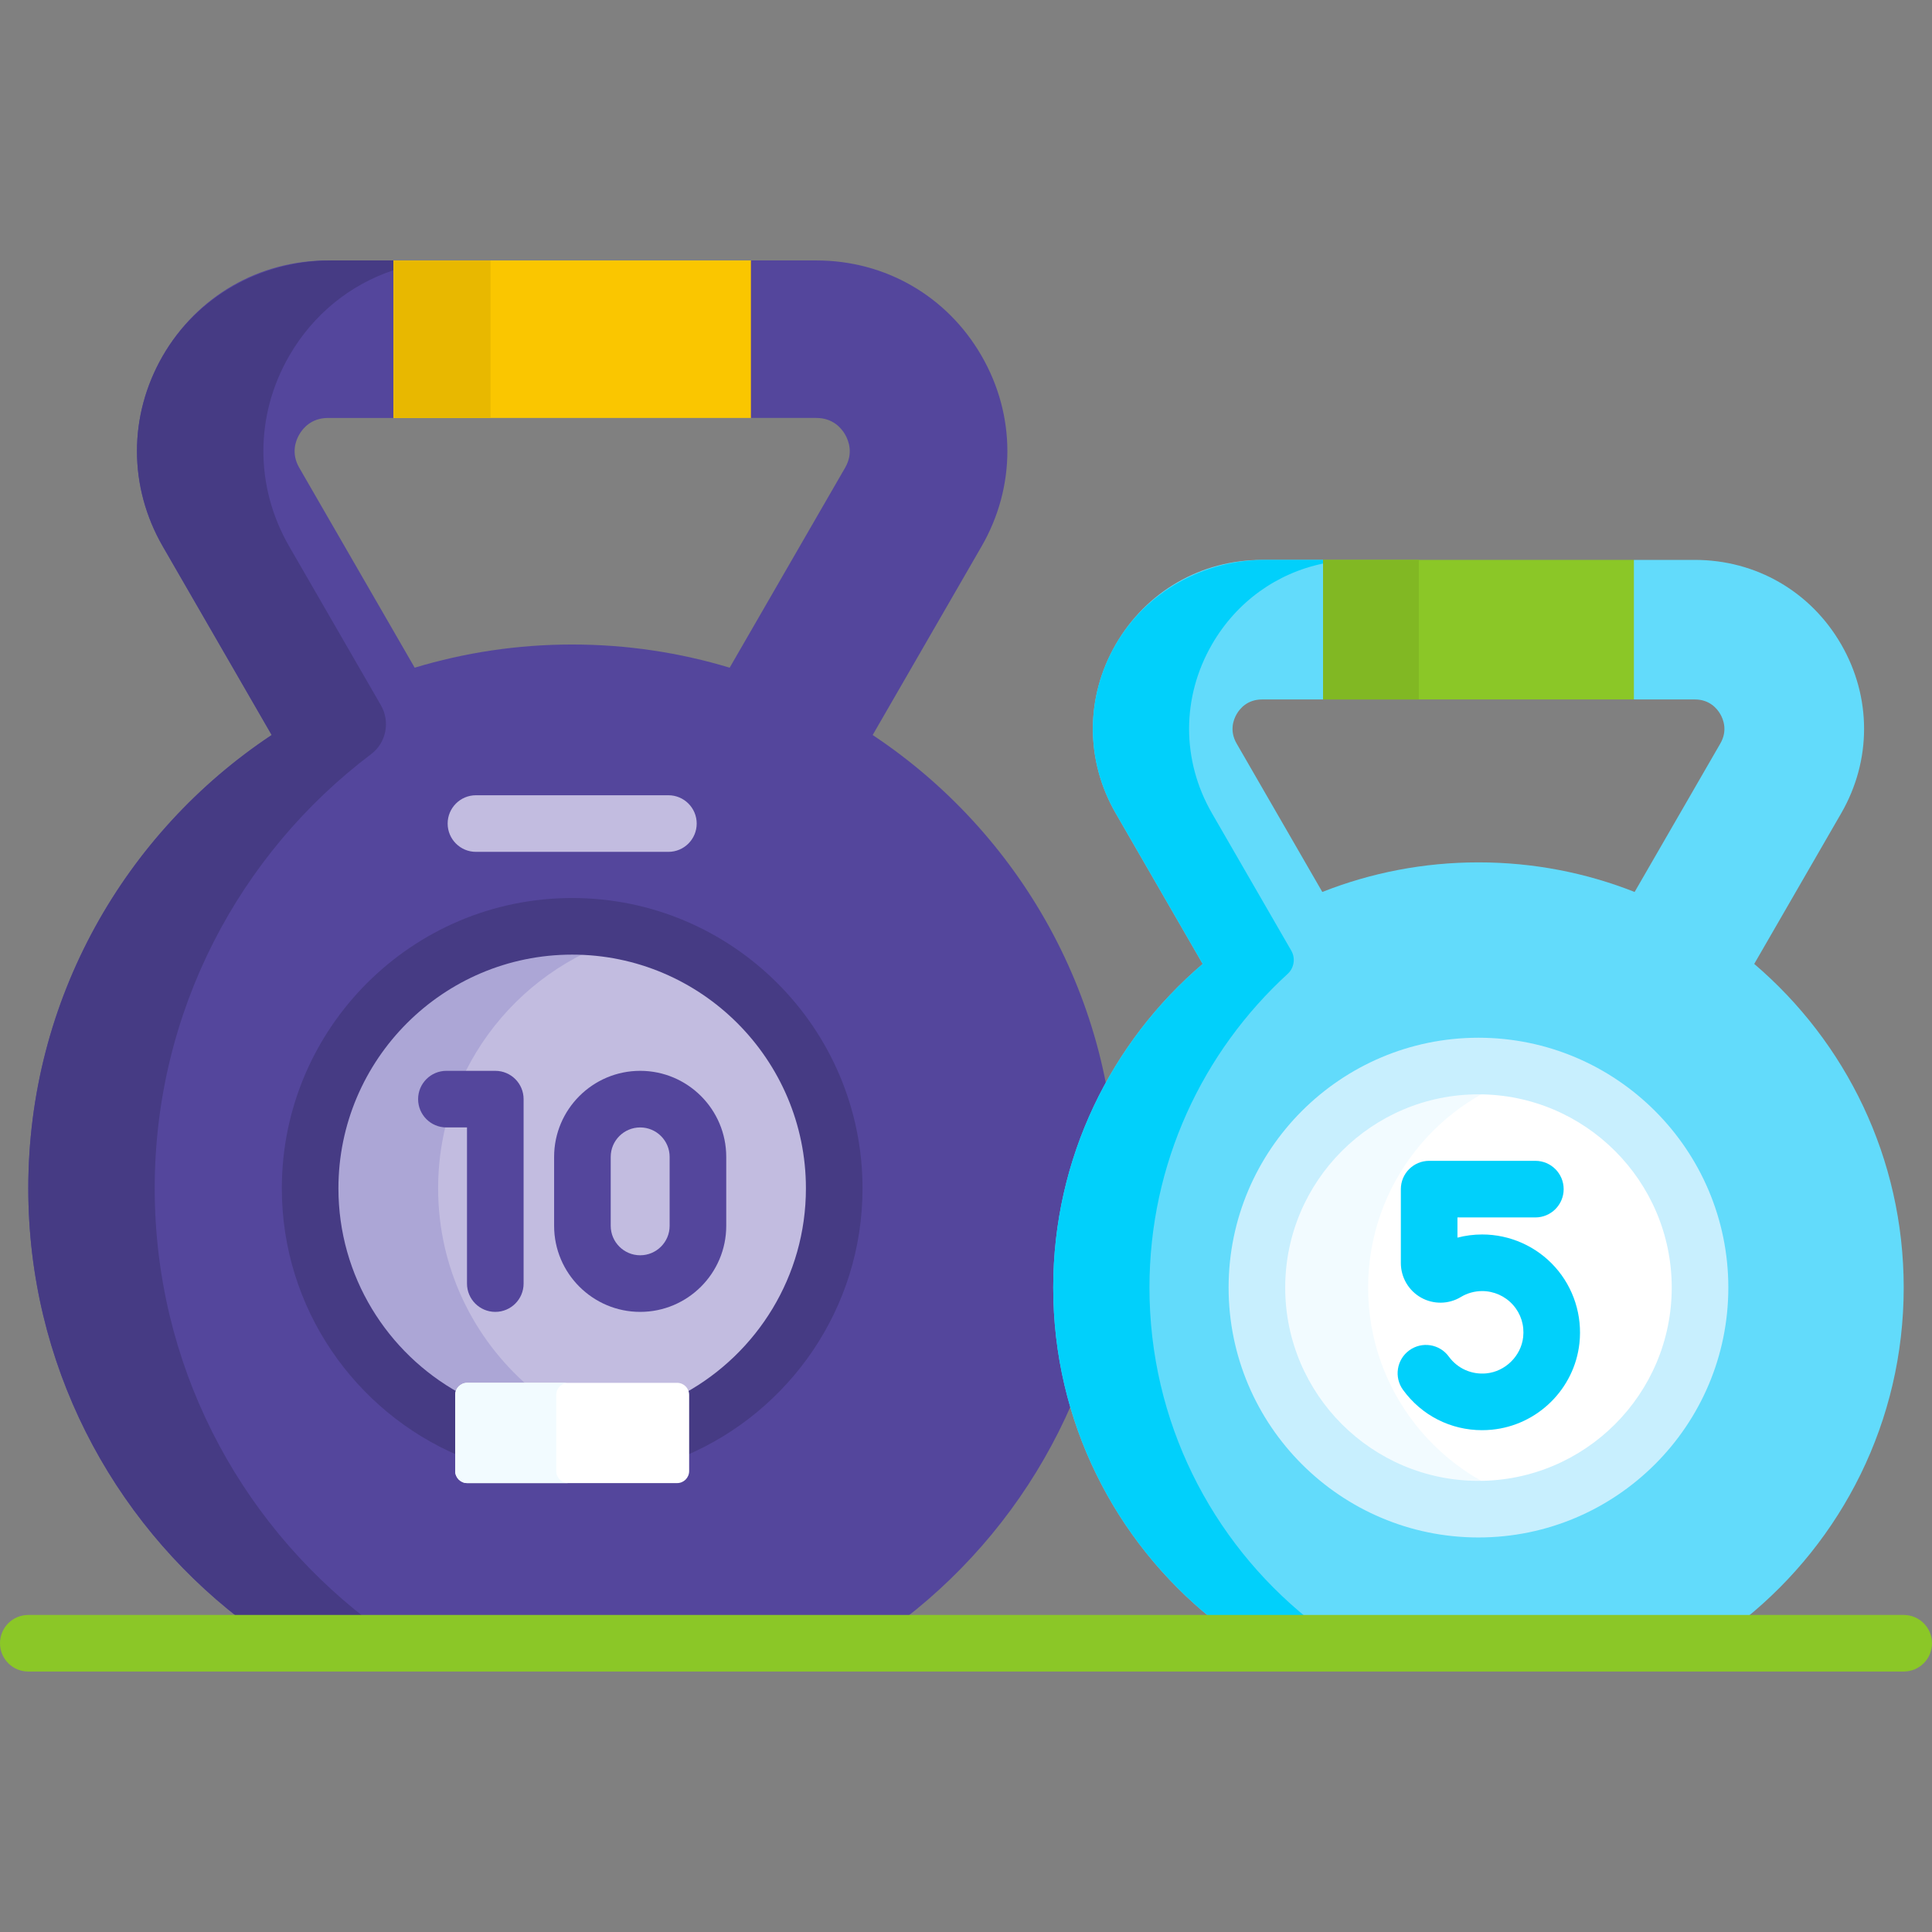 <svg id="Capa_1" enable-background="new 0 0 512 512" height="512" viewBox="0 0 512 512" width="512" xmlns="http://www.w3.org/2000/svg"><rect x="0" y="0" width="512" height="512" fill="#808080" stroke="none"/><g><path d="m7.5 314.931c0 46.415 21.956 87.687 56.032 114.047h176.201c34.076-26.36 56.032-67.631 56.032-114.047 0-50.16-25.629-94.329-64.5-120.145l28.849-49.968c9.134-15.82 9.134-34.711 0-50.531s-25.493-25.265-43.76-25.265h-17.354l-1 2.653v36.523l1 2.564h17.353c4.416 0 6.665 2.754 7.613 4.395.947 1.642 2.208 4.967 0 8.791l-30.597 52.996c-13.212-3.991-27.222-6.145-41.736-6.145s-28.524 2.154-41.736 6.145l-30.597-52.996c-2.208-3.824-.947-7.148 0-8.79.948-1.642 3.197-4.395 7.613-4.395h17.353l1-2.692v-36.961l-1-2.087h-17.355c-18.268 0-34.627 9.445-43.76 25.265-9.134 15.82-9.134 34.71 0 50.53l28.849 49.968c-38.871 25.816-64.5 69.984-64.5 120.145z" fill="#54469c"/><path d="m279.119 341.227c0 35.467 16.394 67.094 42.007 87.75h141.368c25.613-20.656 42.007-52.284 42.007-87.75 0-34.352-15.375-65.108-39.614-85.778l23.044-39.912c8.093-14.018 8.093-30.756 0-44.773s-22.588-22.386-38.774-22.386h-16.157l-1 2.109v32.361l1 2.514h16.156c3.913 0 5.905 2.44 6.745 3.894.839 1.455 1.956 4.401 0 7.789l-22.709 39.333c-12.811-5.061-26.772-7.842-41.382-7.842s-28.571 2.781-41.382 7.842l-22.709-39.333c-1.956-3.388-.839-6.334 0-7.789.84-1.454 2.833-3.894 6.745-3.894h16.156l1-2.519v-32.571l-1-1.894h-16.156c-16.186 0-30.681 8.369-38.774 22.387s-8.093 30.755 0 44.773l23.044 39.912c-24.24 20.669-39.615 51.425-39.615 85.777z" fill="#62dbfb"/><g><path d="m7.5 314.931c0 46.415 21.956 87.687 56.032 114.047h33.5c-34.076-26.361-56.032-67.632-56.032-114.047 0-47.025 22.525-88.784 57.37-115.092 4.011-3.029 5.076-8.61 2.563-12.963l-24.282-42.058c-9.134-15.82-9.134-34.71 0-50.53 6.326-10.957 16.121-18.849 27.613-22.67v-2.596h-16.534c-18.295 0-35.493 9.475-44.617 25.332-9.096 15.807-9.083 34.665.039 50.463l28.848 49.969c-38.871 25.816-64.5 69.984-64.5 120.145z" fill="#463b84"/><path d="m151.632 245.485c-38.354 0-69.445 31.092-69.445 69.446 0 27.609 16.112 51.452 39.446 62.646v-7.924c0-1.207.982-2.188 2.188-2.188h55.623c1.207 0 2.188.982 2.188 2.188v7.924c23.333-11.194 39.445-35.037 39.445-62.646.001-38.354-31.091-69.446-69.445-69.446z" fill="#c2bce0"/><g><path d="m121.632 369.653c0-1.207.982-2.188 2.188-2.188h16.341c-14.726-12.732-24.053-31.538-24.053-52.534 0-32.502 22.331-59.78 52.484-67.35-5.429-1.363-11.109-2.095-16.961-2.095-38.354 0-69.445 31.092-69.445 69.446 0 27.609 16.112 51.452 39.446 62.646z" fill="#aca6d6"/><path d="m151.632 237.985c-42.428 0-76.946 34.518-76.946 76.945 0 31.791 19.38 59.138 46.946 70.854v-16.132c0-.177.027-.347.067-.512-19.07-10.572-32.013-30.904-32.013-54.21 0-34.157 27.789-61.945 61.946-61.945s61.945 27.789 61.945 61.945c0 23.306-12.942 43.638-32.012 54.21.04.165.067.335.067.512v16.131c27.565-11.716 46.945-39.063 46.945-70.854.001-42.426-34.517-76.944-76.945-76.944z" fill="#463b84"/></g><g><g><path d="m131.259 347.662c-4.142 0-7.5-3.358-7.5-7.5v-41.381h-5.457c-4.142 0-7.5-3.358-7.5-7.5s3.358-7.5 7.5-7.5h12.957c4.142 0 7.5 3.358 7.5 7.5v48.881c0 4.142-3.358 7.5-7.5 7.5z" fill="#54469c"/></g><g><path d="m169.654 347.662c-12.576 0-22.808-10.231-22.808-22.808v-18.266c0-12.576 10.231-22.807 22.808-22.807 12.576 0 22.807 10.231 22.807 22.807v18.266c0 12.576-10.231 22.808-22.807 22.808zm0-48.881c-4.305 0-7.808 3.502-7.808 7.807v18.266c0 4.305 3.502 7.808 7.808 7.808 4.305 0 7.807-3.502 7.807-7.808v-18.266c0-4.305-3.502-7.807-7.807-7.807z" fill="#54469c"/></g></g><g><path d="m179.444 393.036h-55.623c-1.761 0-3.189-1.428-3.189-3.189v-20.194c0-1.761 1.428-3.189 3.189-3.189h55.623c1.761 0 3.189 1.428 3.189 3.189v20.194c-.001 1.761-1.428 3.189-3.189 3.189z" fill="#fff"/></g><g><path d="m147.417 389.847v-20.194c0-1.761 1.428-3.189 3.189-3.189h-26.785c-1.761 0-3.189 1.428-3.189 3.189v20.194c0 1.761 1.428 3.189 3.189 3.189h26.785c-1.761 0-3.189-1.428-3.189-3.189z" fill="#f2fbff"/></g><g><path d="m104.264 69.022h94.736v41.74h-94.736z" fill="#fac600"/></g><g><path d="m104.264 69.022h25.736v41.74h-25.736z" fill="#e8b800"/></g><g><path d="m177.132 225.75h-51c-4.142 0-7.5-3.358-7.5-7.5s3.358-7.5 7.5-7.5h51c4.142 0 7.5 3.358 7.5 7.5s-3.358 7.5-7.5 7.5z" fill="#c2bce0"/></g></g><g><g><path d="m279.119 341.227c0 35.467 16.394 67.094 42.007 87.75h25.5c-25.613-20.656-42.007-52.284-42.007-87.75 0-32.913 14.114-62.525 36.615-83.128 1.73-1.584 2.132-4.151.96-6.183l-21.004-36.38c-8.093-14.018-8.093-30.755 0-44.773 6.496-11.252 17.121-18.852 29.43-21.418v-.969h-15.43c-16.21 0-31.449 8.396-39.534 22.446-8.059 14.006-8.048 30.716.034 44.714l23.044 39.912c-24.24 20.671-39.615 51.427-39.615 85.779z" fill="#01d0fb"/><g><g><circle cx="391.809" cy="341.227" fill="#fff" r="58.717"/></g><g><path d="m362.566 341.227c0-27.339 18.685-50.312 43.98-56.85-4.709-1.217-9.647-1.866-14.737-1.866-32.428 0-58.717 26.288-58.717 58.717 0 32.428 26.288 58.717 58.717 58.717 5.09 0 10.028-.649 14.737-1.866-25.295-6.54-43.98-29.513-43.98-56.852z" fill="#f2fbff"/></g><g><path d="m391.809 407.444c-36.512 0-66.217-29.705-66.217-66.217s29.705-66.217 66.217-66.217 66.217 29.705 66.217 66.217-29.705 66.217-66.217 66.217zm0-117.434c-28.241 0-51.217 22.976-51.217 51.217s22.976 51.217 51.217 51.217 51.217-22.976 51.217-51.217-22.976-51.217-51.217-51.217z" fill="#c8effe"/></g><g><path d="m392.761 379.012c-8.295 0-15.985-3.877-20.938-10.674-2.439-3.348-1.703-8.039 1.645-10.479 3.349-2.439 8.039-1.703 10.479 1.645 2.304 3.162 6.021 4.826 9.943 4.454 5.014-.478 9.211-4.606 9.763-9.604.351-3.177-.613-6.218-2.713-8.563-2.073-2.315-5.043-3.643-8.147-3.643-2 0-3.952.542-5.646 1.568-3.225 1.954-7.271 2.014-10.558.161-3.299-1.86-5.349-5.367-5.349-9.153v-19.591c0-4.142 3.358-7.5 7.5-7.5h28.147c4.142 0 7.5 3.358 7.5 7.5s-3.358 7.5-7.5 7.5h-20.647v5.354c2.127-.554 4.33-.839 6.553-.839 7.363 0 14.406 3.147 19.321 8.635 4.912 5.484 7.262 12.853 6.449 20.217-1.336 12.106-11.114 21.733-23.249 22.89-.856.082-1.708.122-2.553.122z" fill="#01d0fb"/></g></g></g><g><path d="m350.619 148.377h82.381v36.984h-82.381z" fill="#8bc727"/></g><g><path d="m350.619 148.377h25.381v36.984h-25.381z" fill="#81b823"/></g></g><g><path d="m504.5 442.978h-497c-4.142 0-7.5-3.358-7.5-7.5s3.358-7.5 7.5-7.5h497c4.142 0 7.5 3.358 7.5 7.5s-3.358 7.5-7.5 7.5z" fill="#8bc727"/></g></g></svg>